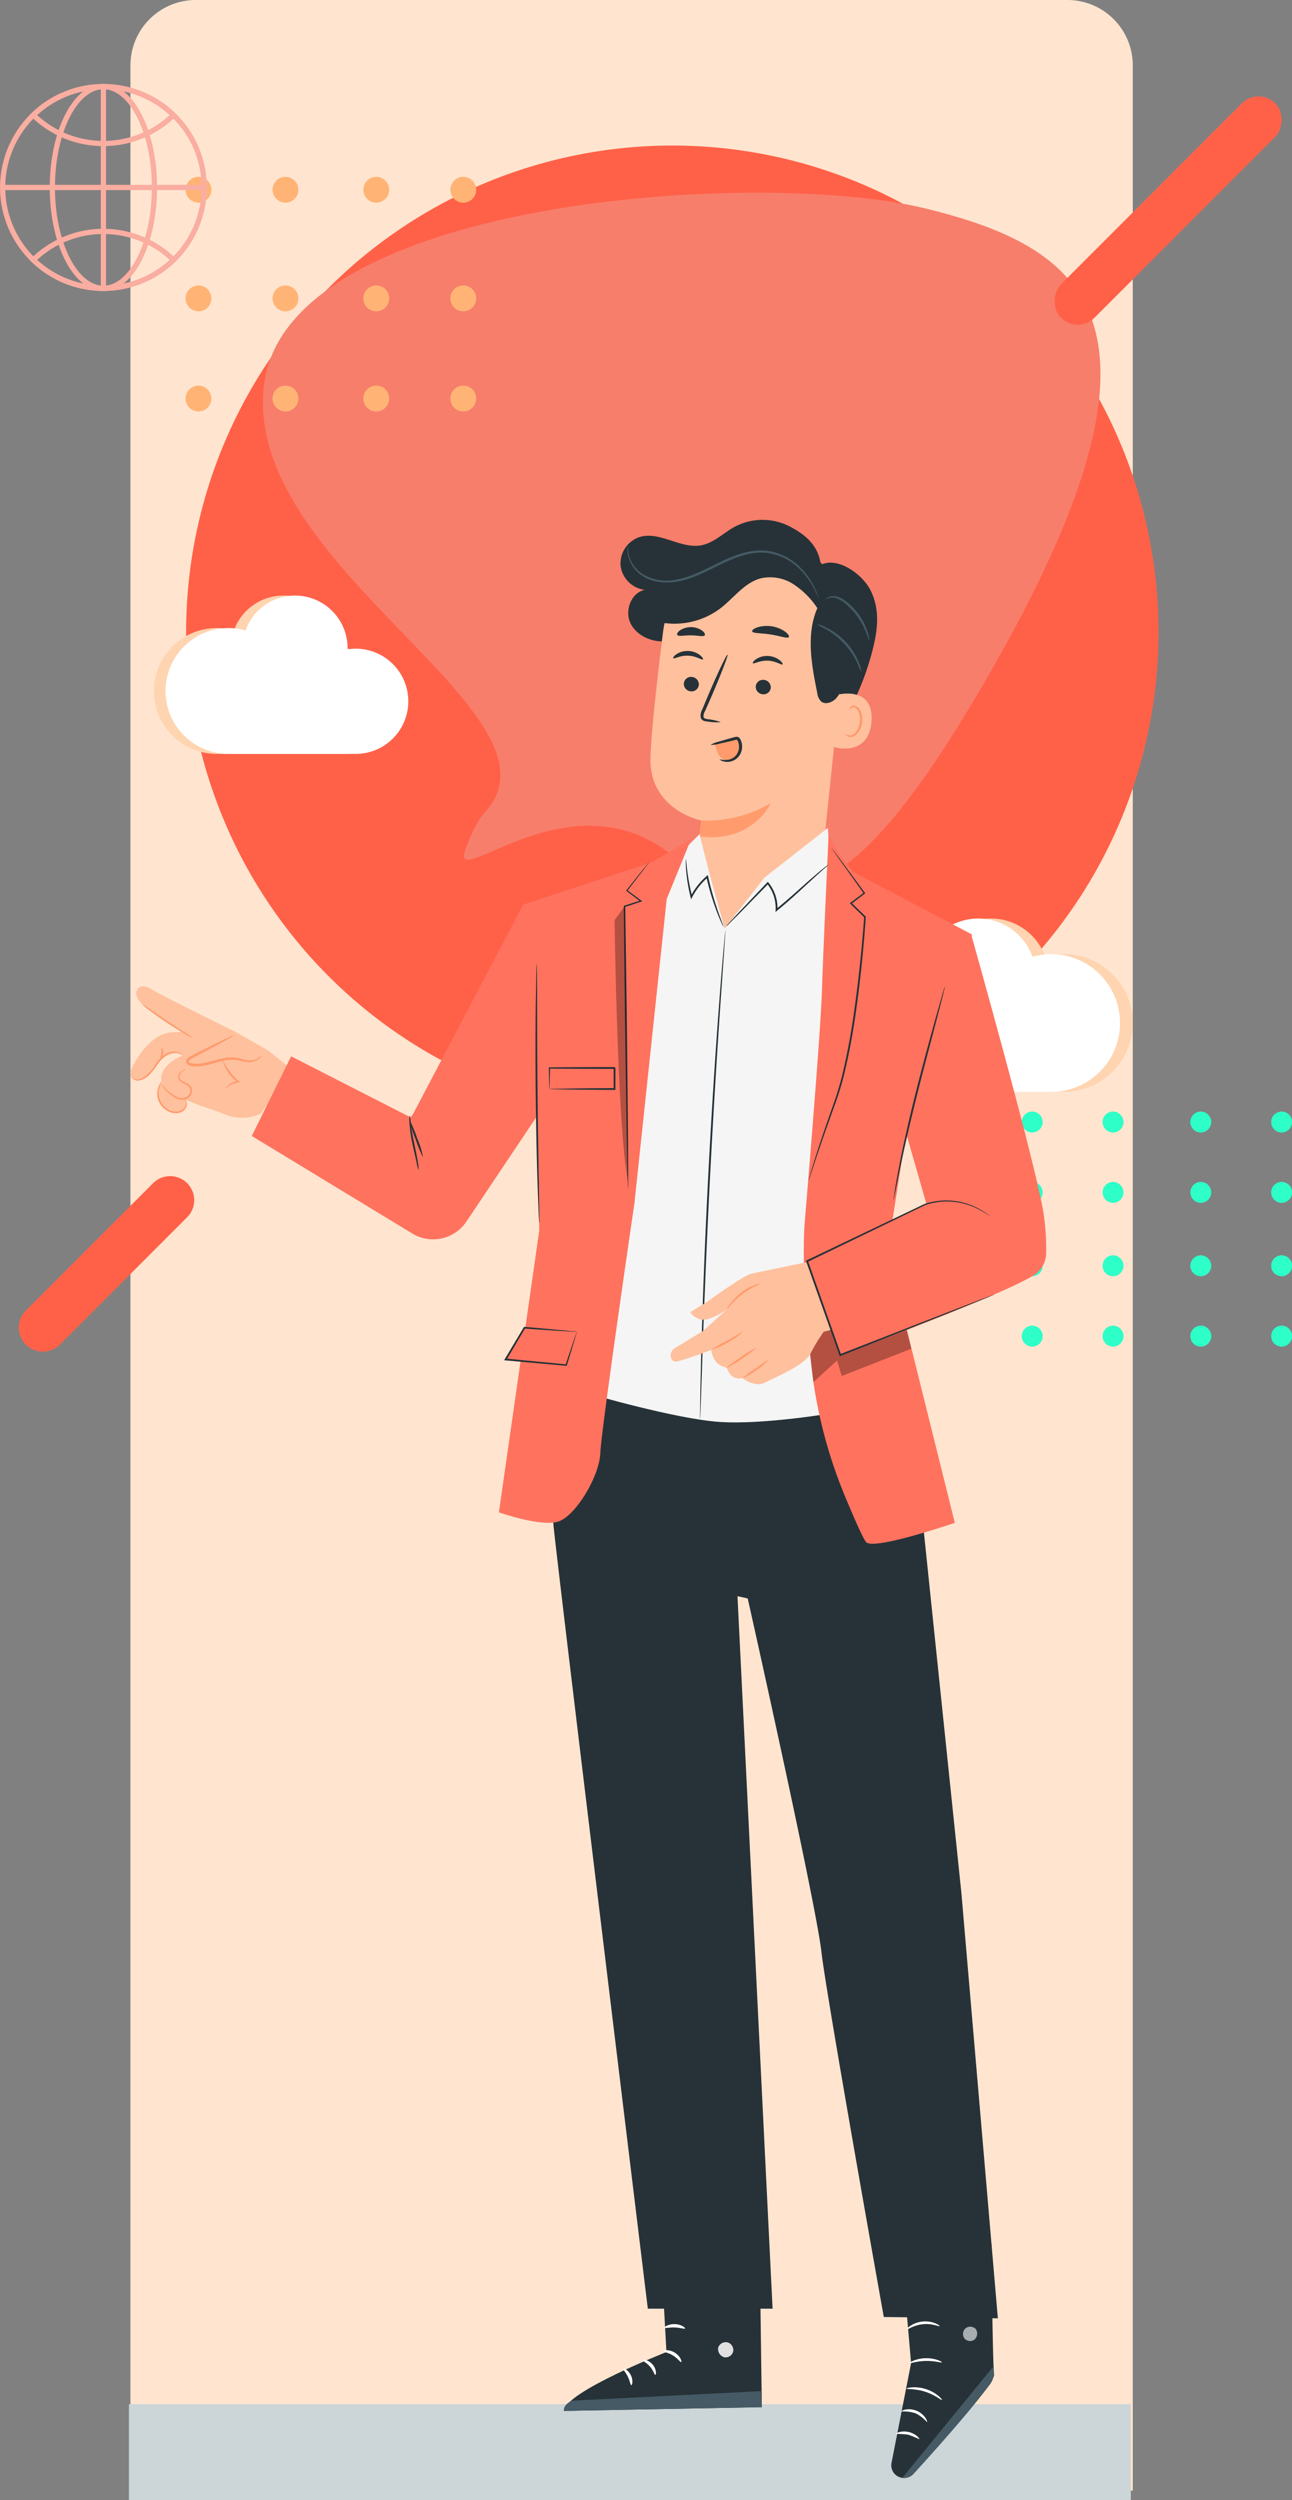 <svg xmlns="http://www.w3.org/2000/svg" xmlns:xlink="http://www.w3.org/1999/xlink" width="296.6" height="573.527" viewBox="0 0 296.6 573.527">
  <rect x="0" y="0" width="296.6" height="573.527" fill="#808080" stroke="none"/>
  <defs>
    <clipPath id="clip-path">
      <rect id="Rectángulo_374318" data-name="Rectángulo 374318" width="248.04" height="277.354" transform="translate(0)" fill="#083142" opacity="0.73"/>
    </clipPath>
    <clipPath id="clip-path-2">
      <path id="Trazado_815835" data-name="Trazado 815835" d="M1074.25,1089.363a2.947,2.947,0,1,0,2.947-2.949,2.947,2.947,0,0,0-2.947,2.949" transform="translate(-1074.25 -1086.414)" fill="#ffb476"/>
    </clipPath>
    <clipPath id="clip-path-3">
      <path id="Trazado_815837" data-name="Trazado 815837" d="M1074.25,1054.45a2.947,2.947,0,1,0,2.947-2.948h0a2.951,2.951,0,0,0-2.947,2.948" transform="translate(-1074.25 -1051.503)" fill="#ffb476"/>
    </clipPath>
    <clipPath id="clip-path-4">
      <path id="Trazado_815839" data-name="Trazado 815839" d="M1077.2,1013.613a2.946,2.946,0,1,0,2.948,2.948A2.946,2.946,0,0,0,1077.2,1013.613Z" transform="translate(-1074.251 -1013.613)" fill="#ffb476"/>
    </clipPath>
    <clipPath id="clip-path-5">
      <path id="Trazado_815841" data-name="Trazado 815841" d="M1104.611,1089.363a2.947,2.947,0,1,0,2.947-2.949,2.946,2.946,0,0,0-2.947,2.949" transform="translate(-1104.611 -1086.414)" fill="#ffb476"/>
    </clipPath>
    <clipPath id="clip-path-6">
      <path id="Trazado_815843" data-name="Trazado 815843" d="M1104.611,1054.45a2.947,2.947,0,1,0,2.947-2.948,2.947,2.947,0,0,0-2.947,2.948" transform="translate(-1104.611 -1051.503)" fill="#ffb476"/>
    </clipPath>
    <clipPath id="clip-path-7">
      <path id="Trazado_815845" data-name="Trazado 815845" d="M1107.558,1013.613a2.946,2.946,0,1,0,2.947,2.948A2.945,2.945,0,0,0,1107.558,1013.613Z" transform="translate(-1104.613 -1013.613)" fill="#ffb476"/>
    </clipPath>
    <clipPath id="clip-path-8">
      <path id="Trazado_815847" data-name="Trazado 815847" d="M1136.285,1089.363a2.948,2.948,0,1,0,2.947-2.949,2.948,2.948,0,0,0-2.947,2.949" transform="translate(-1136.285 -1086.414)" fill="#ffb476"/>
    </clipPath>
    <clipPath id="clip-path-9">
      <path id="Trazado_815849" data-name="Trazado 815849" d="M1136.285,1054.45a2.948,2.948,0,1,0,2.948-2.948h0a2.952,2.952,0,0,0-2.947,2.948" transform="translate(-1136.285 -1051.503)" fill="#ffb476"/>
    </clipPath>
    <clipPath id="clip-path-10">
      <path id="Trazado_815851" data-name="Trazado 815851" d="M1139.232,1013.613a2.946,2.946,0,1,0,2.948,2.948A2.946,2.946,0,0,0,1139.232,1013.613Z" transform="translate(-1136.287 -1013.613)" fill="#ffb476"/>
    </clipPath>
    <clipPath id="clip-path-11">
      <path id="Trazado_815853" data-name="Trazado 815853" d="M1166.647,1089.363a2.947,2.947,0,1,0,2.946-2.949,2.946,2.946,0,0,0-2.946,2.949" transform="translate(-1166.647 -1086.414)" fill="#ffb476"/>
    </clipPath>
    <clipPath id="clip-path-12">
      <path id="Trazado_815855" data-name="Trazado 815855" d="M1166.647,1054.45a2.947,2.947,0,1,0,2.946-2.948,2.946,2.946,0,0,0-2.946,2.948" transform="translate(-1166.647 -1051.503)" fill="#ffb476"/>
    </clipPath>
    <clipPath id="clip-path-13">
      <path id="Trazado_815857" data-name="Trazado 815857" d="M1169.594,1013.613a2.946,2.946,0,1,0,2.948,2.948A2.946,2.946,0,0,0,1169.594,1013.613Z" transform="translate(-1166.648 -1013.613)" fill="#ffb476"/>
    </clipPath>
    <clipPath id="clip-path-14">
      <path id="Trazado_165434" data-name="Trazado 165434" d="M0,2.383A2.382,2.382,0,1,0,2.381,0,2.381,2.381,0,0,0,0,2.383" fill="#2efec7"/>
    </clipPath>
    <clipPath id="clip-path-15">
      <path id="Trazado_165436" data-name="Trazado 165436" d="M0,2.382A2.382,2.382,0,1,0,2.382,0h0A2.384,2.384,0,0,0,0,2.382" fill="#2efec7"/>
    </clipPath>
    <clipPath id="clip-path-16">
      <path id="Trazado_165438" data-name="Trazado 165438" d="M2.381,0A2.381,2.381,0,1,0,4.762,2.382,2.381,2.381,0,0,0,2.381,0Z" fill="#2efec7"/>
    </clipPath>
    <clipPath id="clip-path-18">
      <path id="Trazado_165440" data-name="Trazado 165440" d="M0,2.383A2.381,2.381,0,1,0,2.381,0,2.382,2.382,0,0,0,0,2.383" fill="#2efec7"/>
    </clipPath>
    <clipPath id="clip-path-19">
      <path id="Trazado_165442" data-name="Trazado 165442" d="M0,2.382A2.381,2.381,0,1,0,2.381,0,2.381,2.381,0,0,0,0,2.382" fill="#2efec7"/>
    </clipPath>
    <clipPath id="clip-path-20">
      <path id="Trazado_165444" data-name="Trazado 165444" d="M2.38,0A2.381,2.381,0,1,0,4.761,2.382,2.38,2.38,0,0,0,2.38,0Z" fill="#2efec7"/>
    </clipPath>
    <clipPath id="clip-path-22">
      <path id="Trazado_165446" data-name="Trazado 165446" d="M0,2.383A2.382,2.382,0,1,0,2.381,0,2.382,2.382,0,0,0,0,2.383" fill="#2efec7"/>
    </clipPath>
    <clipPath id="clip-path-24">
      <path id="Trazado_165450" data-name="Trazado 165450" d="M2.38,0A2.381,2.381,0,1,0,4.761,2.382,2.381,2.381,0,0,0,2.38,0Z" fill="#2efec7"/>
    </clipPath>
    <clipPath id="clip-path-26">
      <path id="Trazado_165452" data-name="Trazado 165452" d="M0,2.383A2.381,2.381,0,1,0,2.381,0,2.381,2.381,0,0,0,0,2.383" fill="#2efec7"/>
    </clipPath>
    <clipPath id="clip-path-28">
      <path id="Trazado_165456" data-name="Trazado 165456" d="M2.38,0A2.381,2.381,0,1,0,4.762,2.382,2.381,2.381,0,0,0,2.38,0Z" fill="#2efec7"/>
    </clipPath>
    <clipPath id="clip-path-30">
      <rect id="Rectángulo_378229" data-name="Rectángulo 378229" width="210.25" height="449.199" fill="none"/>
    </clipPath>
    <clipPath id="clip-path-32">
      <rect id="Rectángulo_378224" data-name="Rectángulo 378224" width="3.262" height="3.306" fill="none"/>
    </clipPath>
    <clipPath id="clip-path-33">
      <rect id="Rectángulo_378225" data-name="Rectángulo 378225" width="23.46" height="17.982" fill="none"/>
    </clipPath>
    <clipPath id="clip-path-34">
      <rect id="Rectángulo_378227" data-name="Rectángulo 378227" width="3.077" height="63.025" fill="none"/>
    </clipPath>
  </defs>
  <g id="Grupo_1077910" data-name="Grupo 1077910" transform="translate(-1123.4 -13120.473)">
    <g id="Grupo_1077751" data-name="Grupo 1077751" transform="translate(158.667 9593.084)">
      <path id="Rectángulo_376301" data-name="Rectángulo 376301" d="M15,0H215.1a15,15,0,0,1,15,15V571.357a0,0,0,0,1,0,0H0a0,0,0,0,1,0,0V15A15,15,0,0,1,15,0Z" transform="translate(994.679 3527.389)" fill="#ffe5cf"/>
      <g id="Enmascarar_grupo_1067914" data-name="Enmascarar grupo 1067914" transform="translate(994.679 3527.389)" clip-path="url(#clip-path)">
        <circle id="Elipse_9159" data-name="Elipse 9159" cx="111.618" cy="111.618" r="111.618" transform="translate(12.778 33.386)" fill="#ff6148"/>
        <path id="Trazado_815833" data-name="Trazado 815833" d="M83.036,6.556C-12.706,30.925-8.491,60.638,11.892,94.113s101.455,104.554,135.455,79S150.463,68.394,181.541,67.56c1.841-.049,4.789-1,8.665-2.717,10.534-4.674-26.722-4.389-31.917-31.917C152.307,1.22,138.756-7.627,83.036,6.556Z" transform="translate(257.345 105.935) rotate(135)" fill="#f77e6b"/>
        <g id="Grupo_1069147" data-name="Grupo 1069147" transform="translate(12.668 40.58)">
          <g id="Group_881454" data-name="Group 881454" transform="translate(0 47.897)">
            <g id="Grupo_1069124" data-name="Grupo 1069124">
              <path id="Trazado_815834" data-name="Trazado 815834" d="M1074.25,1089.363a2.947,2.947,0,1,0,2.947-2.949,2.947,2.947,0,0,0-2.947,2.949" transform="translate(-1074.25 -1086.414)" fill="#ffb476"/>
              <g id="Grupo_1069123" data-name="Grupo 1069123" clip-path="url(#clip-path-2)">
                <g id="Group_881453" data-name="Group 881453" transform="translate(0 0)">
                  <rect id="Rectangle_298909" data-name="Rectangle 298909" width="5.894" height="5.894" fill="#ffb476"/>
                </g>
              </g>
            </g>
          </g>
          <g id="Group_881456" data-name="Group 881456" transform="translate(0 24.929)">
            <g id="Grupo_1069126" data-name="Grupo 1069126">
              <path id="Trazado_815836" data-name="Trazado 815836" d="M1074.25,1054.45a2.947,2.947,0,1,0,2.947-2.948h0a2.951,2.951,0,0,0-2.947,2.948" transform="translate(-1074.25 -1051.503)" fill="#ffb476"/>
              <g id="Grupo_1069125" data-name="Grupo 1069125" clip-path="url(#clip-path-3)">
                <g id="Group_881455" data-name="Group 881455" transform="translate(0 0)">
                  <rect id="Rectangle_298910" data-name="Rectangle 298910" width="5.894" height="5.894" fill="#ffb476"/>
                </g>
              </g>
            </g>
          </g>
          <g id="Group_881458" data-name="Group 881458" transform="translate(0.001 0)">
            <g id="Grupo_1069128" data-name="Grupo 1069128">
              <path id="Trazado_815838" data-name="Trazado 815838" d="M1077.2,1013.613a2.946,2.946,0,1,0,2.948,2.948A2.946,2.946,0,0,0,1077.2,1013.613Z" transform="translate(-1074.251 -1013.613)" fill="#ffb476"/>
              <g id="Grupo_1069127" data-name="Grupo 1069127" clip-path="url(#clip-path-4)">
                <g id="Group_881457" data-name="Group 881457" transform="translate(-0.001 0.001)">
                  <rect id="Rectangle_298911" data-name="Rectangle 298911" width="5.894" height="5.893" fill="#ffb476"/>
                </g>
              </g>
            </g>
          </g>
          <g id="Group_881460" data-name="Group 881460" transform="translate(19.975 47.897)">
            <g id="Grupo_1069130" data-name="Grupo 1069130">
              <path id="Trazado_815840" data-name="Trazado 815840" d="M1104.611,1089.363a2.947,2.947,0,1,0,2.947-2.949,2.946,2.946,0,0,0-2.947,2.949" transform="translate(-1104.611 -1086.414)" fill="#ffb476"/>
              <g id="Grupo_1069129" data-name="Grupo 1069129" clip-path="url(#clip-path-5)">
                <g id="Group_881459" data-name="Group 881459" transform="translate(0 0)">
                  <rect id="Rectangle_298912" data-name="Rectangle 298912" width="5.894" height="5.894" fill="#ffb476"/>
                </g>
              </g>
            </g>
          </g>
          <g id="Group_881462" data-name="Group 881462" transform="translate(19.975 24.929)">
            <g id="Grupo_1069132" data-name="Grupo 1069132">
              <path id="Trazado_815842" data-name="Trazado 815842" d="M1104.611,1054.45a2.947,2.947,0,1,0,2.947-2.948,2.947,2.947,0,0,0-2.947,2.948" transform="translate(-1104.611 -1051.503)" fill="#ffb476"/>
              <g id="Grupo_1069131" data-name="Grupo 1069131" clip-path="url(#clip-path-6)">
                <g id="Group_881461" data-name="Group 881461" transform="translate(0 0)">
                  <rect id="Rectangle_298913" data-name="Rectangle 298913" width="5.894" height="5.894" fill="#ffb476"/>
                </g>
              </g>
            </g>
          </g>
          <g id="Group_881464" data-name="Group 881464" transform="translate(19.976 0)">
            <g id="Grupo_1069134" data-name="Grupo 1069134">
              <path id="Trazado_815844" data-name="Trazado 815844" d="M1107.558,1013.613a2.946,2.946,0,1,0,2.947,2.948A2.945,2.945,0,0,0,1107.558,1013.613Z" transform="translate(-1104.613 -1013.613)" fill="#ffb476"/>
              <g id="Grupo_1069133" data-name="Grupo 1069133" clip-path="url(#clip-path-7)">
                <g id="Group_881463" data-name="Group 881463" transform="translate(-0.001 0.001)">
                  <rect id="Rectangle_298914" data-name="Rectangle 298914" width="5.894" height="5.893" fill="#ffb476"/>
                </g>
              </g>
            </g>
          </g>
          <g id="Group_881454-2" data-name="Group 881454" transform="translate(40.814 47.897)">
            <g id="Grupo_1069136" data-name="Grupo 1069136">
              <path id="Trazado_815846" data-name="Trazado 815846" d="M1136.285,1089.363a2.948,2.948,0,1,0,2.947-2.949,2.948,2.948,0,0,0-2.947,2.949" transform="translate(-1136.285 -1086.414)" fill="#ffb476"/>
              <g id="Grupo_1069135" data-name="Grupo 1069135" clip-path="url(#clip-path-8)">
                <g id="Group_881453-2" data-name="Group 881453" transform="translate(0 0)">
                  <rect id="Rectangle_298909-2" data-name="Rectangle 298909" width="5.894" height="5.894" fill="#ffb476"/>
                </g>
              </g>
            </g>
          </g>
          <g id="Group_881456-2" data-name="Group 881456" transform="translate(40.814 24.929)">
            <g id="Grupo_1069138" data-name="Grupo 1069138">
              <path id="Trazado_815848" data-name="Trazado 815848" d="M1136.285,1054.45a2.948,2.948,0,1,0,2.948-2.948h0a2.952,2.952,0,0,0-2.947,2.948" transform="translate(-1136.285 -1051.503)" fill="#ffb476"/>
              <g id="Grupo_1069137" data-name="Grupo 1069137" clip-path="url(#clip-path-9)">
                <g id="Group_881455-2" data-name="Group 881455" transform="translate(0 0)">
                  <rect id="Rectangle_298910-2" data-name="Rectangle 298910" width="5.894" height="5.894" fill="#ffb476"/>
                </g>
              </g>
            </g>
          </g>
          <g id="Group_881458-2" data-name="Group 881458" transform="translate(40.815 0)">
            <g id="Grupo_1069140" data-name="Grupo 1069140">
              <path id="Trazado_815850" data-name="Trazado 815850" d="M1139.232,1013.613a2.946,2.946,0,1,0,2.948,2.948A2.946,2.946,0,0,0,1139.232,1013.613Z" transform="translate(-1136.287 -1013.613)" fill="#ffb476"/>
              <g id="Grupo_1069139" data-name="Grupo 1069139" clip-path="url(#clip-path-10)">
                <g id="Group_881457-2" data-name="Group 881457" transform="translate(-0.001 0.001)">
                  <rect id="Rectangle_298911-2" data-name="Rectangle 298911" width="5.894" height="5.893" fill="#ffb476"/>
                </g>
              </g>
            </g>
          </g>
          <g id="Group_881460-2" data-name="Group 881460" transform="translate(60.79 47.897)">
            <g id="Grupo_1069142" data-name="Grupo 1069142">
              <path id="Trazado_815852" data-name="Trazado 815852" d="M1166.647,1089.363a2.947,2.947,0,1,0,2.946-2.949,2.946,2.946,0,0,0-2.946,2.949" transform="translate(-1166.647 -1086.414)" fill="#ffb476"/>
              <g id="Grupo_1069141" data-name="Grupo 1069141" clip-path="url(#clip-path-11)">
                <g id="Group_881459-2" data-name="Group 881459" transform="translate(0 0)">
                  <rect id="Rectangle_298912-2" data-name="Rectangle 298912" width="5.894" height="5.894" fill="#ffb476"/>
                </g>
              </g>
            </g>
          </g>
          <g id="Group_881462-2" data-name="Group 881462" transform="translate(60.79 24.929)">
            <g id="Grupo_1069144" data-name="Grupo 1069144">
              <path id="Trazado_815854" data-name="Trazado 815854" d="M1166.647,1054.45a2.947,2.947,0,1,0,2.946-2.948,2.946,2.946,0,0,0-2.946,2.948" transform="translate(-1166.647 -1051.503)" fill="#ffb476"/>
              <g id="Grupo_1069143" data-name="Grupo 1069143" clip-path="url(#clip-path-12)">
                <g id="Group_881461-2" data-name="Group 881461" transform="translate(0 0)">
                  <rect id="Rectangle_298913-2" data-name="Rectangle 298913" width="5.894" height="5.894" fill="#ffb476"/>
                </g>
              </g>
            </g>
          </g>
          <g id="Group_881464-2" data-name="Group 881464" transform="translate(60.791 0)">
            <g id="Grupo_1069146" data-name="Grupo 1069146">
              <path id="Trazado_815856" data-name="Trazado 815856" d="M1169.594,1013.613a2.946,2.946,0,1,0,2.948,2.948A2.946,2.946,0,0,0,1169.594,1013.613Z" transform="translate(-1166.648 -1013.613)" fill="#ffb476"/>
              <g id="Grupo_1069145" data-name="Grupo 1069145" clip-path="url(#clip-path-13)">
                <g id="Group_881463-2" data-name="Group 881463" transform="translate(-0.001 0.001)">
                  <rect id="Rectangle_298914-2" data-name="Rectangle 298914" width="5.894" height="5.893" fill="#ffb476"/>
                </g>
              </g>
            </g>
          </g>
        </g>
      </g>
      <g id="Grupo_1074308" data-name="Grupo 1074308" transform="translate(966.767 3794.902)">
        <path id="Trazado_821538" data-name="Trazado 821538" d="M5.527,0a5.527,5.527,0,0,1,5.527,5.527V46.836A5.527,5.527,0,0,1,0,46.836V5.527A5.527,5.527,0,0,1,5.527,0Z" transform="translate(37.026 0) rotate(45)" fill="#ff6148"/>
      </g>
      <g id="Grupo_1070819" data-name="Grupo 1070819" transform="translate(1199.313 3782.403)">
        <g id="Grupo_1043814" data-name="Grupo 1043814" transform="translate(0 0)">
          <g id="Grupo_110632" data-name="Grupo 110632" transform="translate(0 53.88) rotate(-90)">
            <g id="Group_881454-3" data-name="Group 881454" transform="translate(0 57.257)">
              <g id="Grupo_108438" data-name="Grupo 108438">
                <path id="Trazado_165433" data-name="Trazado 165433" d="M0,2.383A2.382,2.382,0,1,0,2.381,0,2.381,2.381,0,0,0,0,2.383" fill="#2efec7"/>
                <g id="Grupo_108437" data-name="Grupo 108437" clip-path="url(#clip-path-14)">
                  <g id="Group_881453-3" data-name="Group 881453" transform="translate(0 0)">
                    <rect id="Rectangle_298909-3" data-name="Rectangle 298909" width="4.762" height="4.762" fill="#2efec7"/>
                  </g>
                </g>
              </g>
            </g>
            <g id="Group_881456-3" data-name="Group 881456" transform="translate(0 38.699)">
              <g id="Grupo_108440" data-name="Grupo 108440">
                <path id="Trazado_165435" data-name="Trazado 165435" d="M0,2.382A2.382,2.382,0,1,0,2.382,0h0A2.384,2.384,0,0,0,0,2.382" fill="#2efec7"/>
                <g id="Grupo_108439" data-name="Grupo 108439" clip-path="url(#clip-path-15)">
                  <g id="Group_881455-3" data-name="Group 881455" transform="translate(0 0)">
                    <rect id="Rectangle_298910-3" data-name="Rectangle 298910" width="4.762" height="4.762" fill="#2efec7"/>
                  </g>
                </g>
              </g>
            </g>
            <g id="Group_881458-3" data-name="Group 881458" transform="translate(0.001 18.556)">
              <g id="Grupo_108442" data-name="Grupo 108442">
                <path id="Trazado_165437" data-name="Trazado 165437" d="M2.381,0A2.381,2.381,0,1,0,4.762,2.382,2.381,2.381,0,0,0,2.381,0Z" fill="#2efec7"/>
                <g id="Grupo_108441" data-name="Grupo 108441" clip-path="url(#clip-path-16)">
                  <g id="Group_881457-3" data-name="Group 881457" transform="translate(-0.001 0.001)">
                    <rect id="Rectangle_298911-3" data-name="Rectangle 298911" width="4.762" height="4.762" fill="#2efec7"/>
                  </g>
                </g>
              </g>
            </g>
            <g id="Group_881458-4" data-name="Group 881458" transform="translate(0.001)">
              <g id="Grupo_108442-2" data-name="Grupo 108442">
                <path id="Trazado_165437-2" data-name="Trazado 165437" d="M2.381,0A2.381,2.381,0,1,0,4.762,2.382,2.381,2.381,0,0,0,2.381,0Z" fill="#2efec7"/>
                <g id="Grupo_108441-2" data-name="Grupo 108441" clip-path="url(#clip-path-16)">
                  <g id="Group_881457-4" data-name="Group 881457" transform="translate(-0.001 0.001)">
                    <rect id="Rectangle_298911-4" data-name="Rectangle 298911" width="4.762" height="4.762" fill="#2efec7"/>
                  </g>
                </g>
              </g>
            </g>
            <g id="Group_881460-3" data-name="Group 881460" transform="translate(16.14 57.257)">
              <g id="Grupo_108444" data-name="Grupo 108444">
                <path id="Trazado_165439" data-name="Trazado 165439" d="M0,2.383A2.381,2.381,0,1,0,2.381,0,2.382,2.382,0,0,0,0,2.383" fill="#2efec7"/>
                <g id="Grupo_108443" data-name="Grupo 108443" clip-path="url(#clip-path-18)">
                  <g id="Group_881459-3" data-name="Group 881459" transform="translate(0 0)">
                    <rect id="Rectangle_298912-3" data-name="Rectangle 298912" width="4.762" height="4.762" fill="#2efec7"/>
                  </g>
                </g>
              </g>
            </g>
            <g id="Group_881462-3" data-name="Group 881462" transform="translate(16.14 38.699)">
              <g id="Grupo_108446" data-name="Grupo 108446">
                <path id="Trazado_165441" data-name="Trazado 165441" d="M0,2.382A2.381,2.381,0,1,0,2.381,0,2.381,2.381,0,0,0,0,2.382" fill="#2efec7"/>
                <g id="Grupo_108445" data-name="Grupo 108445" clip-path="url(#clip-path-19)">
                  <g id="Group_881461-3" data-name="Group 881461" transform="translate(0 0)">
                    <rect id="Rectangle_298913-3" data-name="Rectangle 298913" width="4.762" height="4.762" fill="#2efec7"/>
                  </g>
                </g>
              </g>
            </g>
            <g id="Group_881464-3" data-name="Group 881464" transform="translate(16.141 18.556)">
              <g id="Grupo_108448" data-name="Grupo 108448">
                <path id="Trazado_165443" data-name="Trazado 165443" d="M2.38,0A2.381,2.381,0,1,0,4.761,2.382,2.38,2.38,0,0,0,2.38,0Z" fill="#2efec7"/>
                <g id="Grupo_108447" data-name="Grupo 108447" clip-path="url(#clip-path-20)">
                  <g id="Group_881463-3" data-name="Group 881463" transform="translate(-0.001 0.001)">
                    <rect id="Rectangle_298914-3" data-name="Rectangle 298914" width="4.762" height="4.762" fill="#2efec7"/>
                  </g>
                </g>
              </g>
            </g>
            <g id="Group_881464-4" data-name="Group 881464" transform="translate(16.141)">
              <g id="Grupo_108448-2" data-name="Grupo 108448">
                <path id="Trazado_165443-2" data-name="Trazado 165443" d="M2.38,0A2.381,2.381,0,1,0,4.761,2.382,2.38,2.38,0,0,0,2.38,0Z" fill="#2efec7"/>
                <g id="Grupo_108447-2" data-name="Grupo 108447" clip-path="url(#clip-path-20)">
                  <g id="Group_881463-4" data-name="Group 881463" transform="translate(-0.001 0.001)">
                    <rect id="Rectangle_298914-4" data-name="Rectangle 298914" width="4.762" height="4.762" fill="#2efec7"/>
                  </g>
                </g>
              </g>
            </g>
            <g id="Group_881454-4" data-name="Group 881454" transform="translate(32.978 57.257)">
              <g id="Grupo_108450" data-name="Grupo 108450">
                <path id="Trazado_165445" data-name="Trazado 165445" d="M0,2.383A2.382,2.382,0,1,0,2.381,0,2.382,2.382,0,0,0,0,2.383" fill="#2efec7"/>
                <g id="Grupo_108449" data-name="Grupo 108449" clip-path="url(#clip-path-22)">
                  <g id="Group_881453-4" data-name="Group 881453" transform="translate(0 0)">
                    <rect id="Rectangle_298909-4" data-name="Rectangle 298909" width="4.762" height="4.762" fill="#2efec7"/>
                  </g>
                </g>
              </g>
            </g>
            <g id="Group_881456-4" data-name="Group 881456" transform="translate(32.978 38.699)">
              <g id="Grupo_108452" data-name="Grupo 108452">
                <path id="Trazado_165447" data-name="Trazado 165447" d="M0,2.382A2.382,2.382,0,1,0,2.382,0h0A2.384,2.384,0,0,0,0,2.382" fill="#2efec7"/>
                <g id="Grupo_108451" data-name="Grupo 108451" clip-path="url(#clip-path-15)">
                  <g id="Group_881455-4" data-name="Group 881455" transform="translate(0 0)">
                    <rect id="Rectangle_298910-4" data-name="Rectangle 298910" width="4.762" height="4.762" fill="#2efec7"/>
                  </g>
                </g>
              </g>
            </g>
            <g id="Group_881458-5" data-name="Group 881458" transform="translate(32.979 18.556)">
              <g id="Grupo_108454" data-name="Grupo 108454" transform="translate(0)">
                <path id="Trazado_165449" data-name="Trazado 165449" d="M2.38,0A2.381,2.381,0,1,0,4.761,2.382,2.381,2.381,0,0,0,2.38,0Z" fill="#2efec7"/>
                <g id="Grupo_108453" data-name="Grupo 108453" clip-path="url(#clip-path-24)">
                  <g id="Group_881457-5" data-name="Group 881457" transform="translate(-0.001 0.001)">
                    <rect id="Rectangle_298911-5" data-name="Rectangle 298911" width="4.762" height="4.762" fill="#2efec7"/>
                  </g>
                </g>
              </g>
            </g>
            <g id="Group_881458-6" data-name="Group 881458" transform="translate(32.979)">
              <g id="Grupo_108454-2" data-name="Grupo 108454" transform="translate(0)">
                <path id="Trazado_165449-2" data-name="Trazado 165449" d="M2.38,0A2.381,2.381,0,1,0,4.761,2.382,2.381,2.381,0,0,0,2.38,0Z" fill="#2efec7"/>
                <g id="Grupo_108453-2" data-name="Grupo 108453" clip-path="url(#clip-path-24)">
                  <g id="Group_881457-6" data-name="Group 881457" transform="translate(-0.001 0.001)">
                    <rect id="Rectangle_298911-6" data-name="Rectangle 298911" width="4.762" height="4.762" fill="#2efec7"/>
                  </g>
                </g>
              </g>
            </g>
            <g id="Group_881460-4" data-name="Group 881460" transform="translate(49.118 57.257)">
              <g id="Grupo_108456" data-name="Grupo 108456">
                <path id="Trazado_165451" data-name="Trazado 165451" d="M0,2.383A2.381,2.381,0,1,0,2.381,0,2.381,2.381,0,0,0,0,2.383" fill="#2efec7"/>
                <g id="Grupo_108455" data-name="Grupo 108455" clip-path="url(#clip-path-26)">
                  <g id="Group_881459-4" data-name="Group 881459" transform="translate(0 0)">
                    <rect id="Rectangle_298912-4" data-name="Rectangle 298912" width="4.762" height="4.762" fill="#2efec7"/>
                  </g>
                </g>
              </g>
            </g>
            <g id="Group_881462-4" data-name="Group 881462" transform="translate(49.118 38.699)">
              <g id="Grupo_108458" data-name="Grupo 108458">
                <path id="Trazado_165453" data-name="Trazado 165453" d="M0,2.382A2.381,2.381,0,1,0,2.381,0,2.381,2.381,0,0,0,0,2.382" fill="#2efec7"/>
                <g id="Grupo_108457" data-name="Grupo 108457" clip-path="url(#clip-path-19)">
                  <g id="Group_881461-4" data-name="Group 881461" transform="translate(0 0)">
                    <rect id="Rectangle_298913-4" data-name="Rectangle 298913" width="4.762" height="4.762" fill="#2efec7"/>
                  </g>
                </g>
              </g>
            </g>
            <g id="Group_881464-5" data-name="Group 881464" transform="translate(49.118 18.556)">
              <g id="Grupo_108460" data-name="Grupo 108460" transform="translate(0)">
                <path id="Trazado_165455" data-name="Trazado 165455" d="M2.38,0A2.381,2.381,0,1,0,4.762,2.382,2.381,2.381,0,0,0,2.38,0Z" fill="#2efec7"/>
                <g id="Grupo_108459" data-name="Grupo 108459" clip-path="url(#clip-path-28)">
                  <g id="Group_881463-5" data-name="Group 881463" transform="translate(-0.001 0.001)">
                    <rect id="Rectangle_298914-5" data-name="Rectangle 298914" width="4.762" height="4.762" fill="#2efec7"/>
                  </g>
                </g>
              </g>
            </g>
            <g id="Group_881464-6" data-name="Group 881464" transform="translate(49.118)">
              <g id="Grupo_108460-2" data-name="Grupo 108460" transform="translate(0)">
                <path id="Trazado_165455-2" data-name="Trazado 165455" d="M2.38,0A2.381,2.381,0,1,0,4.762,2.382,2.381,2.381,0,0,0,2.38,0Z" fill="#2efec7"/>
                <g id="Grupo_108459-2" data-name="Grupo 108459" clip-path="url(#clip-path-28)">
                  <g id="Group_881463-6" data-name="Group 881463" transform="translate(-0.001 0.001)">
                    <rect id="Rectangle_298914-6" data-name="Rectangle 298914" width="4.762" height="4.762" fill="#2efec7"/>
                  </g>
                </g>
              </g>
            </g>
          </g>
        </g>
      </g>
      <g id="Grupo_1071593" data-name="Grupo 1071593" transform="translate(1160.847 3738.106)">
        <path id="Trazado_818262" data-name="Trazado 818262" d="M349.544,169.818a15.61,15.61,0,0,0-4.308.6,13.211,13.211,0,0,0-25.653,4.44c0,.1,0,.2.006.293a13.21,13.21,0,1,0-2.049,26.26h32a15.795,15.795,0,1,0,0-31.59Z" transform="translate(-301.408 -161.65)" fill="#ffd4b0"/>
        <path id="Trazado_818263" data-name="Trazado 818263" d="M344.254,169.818a15.61,15.61,0,0,0-4.308.6,13.211,13.211,0,0,0-25.653,4.44c0,.1,0,.2.005.293a13.21,13.21,0,1,0-2.049,26.26h32a15.795,15.795,0,1,0,0-31.59Z" transform="translate(-299.04 -161.65)" fill="#fff"/>
      </g>
      <g id="Grupo_1074307" data-name="Grupo 1074307" transform="translate(1000.066 3664.013)">
        <path id="Trazado_818262-2" data-name="Trazado 818262" d="M318.758,169.111a14.26,14.26,0,0,1,3.935.55,12.068,12.068,0,0,1,23.433,4.056c0,.091,0,.182-.005.267a12.067,12.067,0,1,1,1.872,23.988H318.758a14.428,14.428,0,0,1,0-28.857Z" transform="translate(-304.33 -161.65)" fill="#ffd4b0"/>
        <path id="Trazado_818263-2" data-name="Trazado 818263" d="M313.468,169.111a14.259,14.259,0,0,1,3.935.55,12.068,12.068,0,0,1,23.433,4.056c0,.091,0,.182-.005.267a12.067,12.067,0,1,1,1.872,23.988H313.468a14.428,14.428,0,0,1,0-28.857Z" transform="translate(-296.371 -161.65)" fill="#fff"/>
      </g>
      <g id="Grupo_1071598" data-name="Grupo 1071598" transform="translate(965.333 3547.258)">
        <path id="Trazado_818268" data-name="Trazado 818268" d="M47.273,24.142A23.132,23.132,0,0,1,8.046,40.754,23.127,23.127,0,1,1,40.227,7.53,22.977,22.977,0,0,1,47.273,24.142Z" transform="translate(-1 -1)" fill="none" stroke="#faada1" stroke-miterlimit="10" stroke-width="1.2"/>
        <path id="Trazado_818269" data-name="Trazado 818269" d="M41.08,7.53A23.15,23.15,0,0,1,34.9,11.82a22.936,22.936,0,0,1-9.907,2.227,23.022,23.022,0,0,1-9.918-2.227A23.336,23.336,0,0,1,8.9,7.53a23.09,23.09,0,0,1,32.181,0Z" transform="translate(-1.853 -1)" fill="none" stroke="#faada1" stroke-miterlimit="10" stroke-width="1.2"/>
        <path id="Trazado_818270" data-name="Trazado 818270" d="M41.08,44.776a23.119,23.119,0,0,1-32.181,0,23.06,23.06,0,0,1,32.181,0Z" transform="translate(-1.853 -5.021)" fill="none" stroke="#faada1" stroke-miterlimit="10" stroke-width="1.2"/>
        <path id="Trazado_818271" data-name="Trazado 818271" d="M37.242,24.14c0,12.777-5.247,23.137-11.719,23.137S13.8,36.917,13.8,24.14,19.051,1,25.523,1,37.242,11.362,37.242,24.14Z" transform="translate(-2.382 -1)" fill="none" stroke="#faada1" stroke-miterlimit="10" stroke-width="1.2"/>
        <line id="Línea_3739" data-name="Línea 3739" y2="46.272" transform="translate(23.14 0.003)" fill="none" stroke="#faada1" stroke-miterlimit="10" stroke-width="1.2"/>
        <line id="Línea_3740" data-name="Línea 3740" x2="46.272" transform="translate(0.004 23.139)" fill="none" stroke="#faada1" stroke-miterlimit="10" stroke-width="1.2"/>
      </g>
      <g id="Grupo_1074309" data-name="Grupo 1074309" transform="translate(1204.449 3547.258)">
        <rect id="Rectángulo_376302" data-name="Rectángulo 376302" width="10.864" height="69.582" rx="5.432" transform="translate(49.202 0) rotate(45)" fill="#ff6148"/>
      </g>
    </g>
    <g id="Grupo_1077909" data-name="Grupo 1077909">
      <rect id="Rectángulo_378230" data-name="Rectángulo 378230" width="230" height="22" transform="translate(1153 13672)" fill="#ccd5d8"/>
      <g id="Grupo_1077908" data-name="Grupo 1077908" transform="translate(1153.333 13239.729)">
        <g id="Grupo_1077907" data-name="Grupo 1077907" transform="translate(0)" clip-path="url(#clip-path-30)">
          <g id="Grupo_1077906" data-name="Grupo 1077906">
            <g id="Grupo_1077905" data-name="Grupo 1077905" clip-path="url(#clip-path-30)">
              <path id="Trazado_826421" data-name="Trazado 826421" d="M83.291,371.225,84.572,394.6s-23.331,9.153-23.515,13.5l45.415-.855-.5-36.505Z" transform="translate(38.486 25.709)" fill="#263238"/>
              <path id="Trazado_826422" data-name="Trazado 826422" d="M69.361,390.971a1.854,1.854,0,0,1,1.322,2.093,1.782,1.782,0,0,1-2.062,1.328,1.956,1.956,0,0,1-1.389-2.223,1.85,1.85,0,0,1,2.3-1.144" transform="translate(67.704 27.107)" fill="#e0e0e0"/>
              <path id="Trazado_826423" data-name="Trazado 826423" d="M106.495,405.112l-.195-3.677-43.471,2.2s-2.005.917-1.749,2.338Z" transform="translate(38.464 27.837)" fill="#455a64"/>
              <path id="Trazado_826424" data-name="Trazado 826424" d="M78.316,392.864c.012.221,1.123.3,2.226.993,1.123.664,1.7,1.615,1.907,1.523.2-.047-.153-1.367-1.5-2.181s-2.681-.537-2.628-.335" transform="translate(44.002 27.228)" fill="#fff"/>
              <path id="Trazado_826425" data-name="Trazado 826425" d="M83.783,394.783c-.047.216.921.575,1.692,1.5.8.9,1.007,1.911,1.228,1.9.21.031.338-1.27-.642-2.4s-2.277-1.207-2.278-1" transform="translate(33.809 27.37)" fill="#fff"/>
              <path id="Trazado_826426" data-name="Trazado 826426" d="M90.69,400.4c.2.043.49-1.07-.1-2.275s-1.639-1.667-1.729-1.481c-.122.185.564.823,1.034,1.82.5.984.575,1.917.8,1.936" transform="translate(24.304 27.503)" fill="#fff"/>
              <path id="Trazado_826427" data-name="Trazado 826427" d="M77.538,387.892c.1.2,1.108-.125,2.363-.063,1.256.036,2.24.438,2.353.246.125-.164-.844-.966-2.323-1.018s-2.505.663-2.393.835" transform="translate(45.078 26.84)" fill="#fff"/>
              <path id="Trazado_826428" data-name="Trazado 826428" d="M13.278,369.039l2.459,28.218-4.49,22.88a2.9,2.9,0,0,0,4.98,2.528c4.049-4.414,18.86-20.725,18.564-22.779-.342-2.38-.618-29.937-.618-29.937Z" transform="translate(163.485 25.591)" fill="#263238"/>
              <path id="Trazado_826429" data-name="Trazado 826429" d="M11.231,421.7l20.938-25.6.077,1.2a4.368,4.368,0,0,1-.852,2.893c-1.66,2.224-6.377,8.266-17.581,20.591a2.9,2.9,0,0,1-2.581.915" transform="translate(165.986 27.467)" fill="#455a64"/>
              <g id="Grupo_1077898" data-name="Grupo 1077898" transform="translate(191.138 414.488)" opacity="0.6">
                <g id="Grupo_1077897" data-name="Grupo 1077897" transform="translate(0)">
                  <g id="Grupo_1077896" data-name="Grupo 1077896" transform="translate(0)" clip-path="url(#clip-path-32)">
                    <path id="Trazado_826430" data-name="Trazado 826430" d="M15.451,387.943a1.755,1.755,0,0,0-.333,2.319,1.688,1.688,0,0,0,2.3.35,1.852,1.852,0,0,0,.339-2.457,1.751,1.751,0,0,0-2.428-.1" transform="translate(-14.821 -387.61)" fill="#fff"/>
                  </g>
                </g>
              </g>
              <path id="Trazado_826431" data-name="Trazado 826431" d="M31.484,408.294a8.845,8.845,0,0,0-2.62-2.039,8.822,8.822,0,0,0-3.294-.414c-.029-.068.314-.311.97-.446a4.625,4.625,0,0,1,4.575,1.9c.367.56.437.974.369,1" transform="translate(151.4 28.107)" fill="#fff"/>
              <path id="Trazado_826432" data-name="Trazado 826432" d="M32.6,411.877a23.4,23.4,0,0,0-2.581-1.054,23.832,23.832,0,0,0-2.784-.18c-.091-.139,1.231-.826,2.923-.427,1.695.38,2.585,1.575,2.442,1.661" transform="translate(148.513 28.438)" fill="#fff"/>
              <path id="Trazado_826433" data-name="Trazado 826433" d="M30.5,403.528c-.124.142-1.6-1.189-3.874-1.9-2.261-.744-4.238-.521-4.256-.708-.056-.149,2.02-.676,4.445.115,2.434.767,3.816,2.4,3.685,2.489" transform="translate(155.82 27.78)" fill="#fff"/>
              <path id="Trazado_826434" data-name="Trazado 826434" d="M29.8,395.32c-.064.174-1.668-.379-3.7-.321-2.038.029-3.617.648-3.688.477-.087-.134,1.485-1.063,3.674-1.1,2.189-.056,3.8.806,3.718.943" transform="translate(156.491 27.348)" fill="#fff"/>
              <path id="Trazado_826435" data-name="Trazado 826435" d="M30.423,387.565c-.077.169-1.708-.672-3.848-.436-2.145.189-3.579,1.332-3.687,1.182-.05-.057.235-.43.863-.848a6.319,6.319,0,0,1,5.659-.56c.7.288,1.051.6,1.013.663" transform="translate(155.355 26.8)" fill="#fff"/>
              <path id="Trazado_826436" data-name="Trazado 826436" d="M27.726,385.978a2.438,2.438,0,0,1-.107-1.067,7.422,7.422,0,0,1,.669-2.854,3.311,3.311,0,0,1,1.312-1.664,1.166,1.166,0,0,1,1.328.175,1.9,1.9,0,0,1,.529,1.248,4.1,4.1,0,0,1-3.345,4.018,4.761,4.761,0,0,1-4.824-2.185,1.656,1.656,0,0,1-.166-1.366,1.146,1.146,0,0,1,1.157-.681,4.062,4.062,0,0,1,1.924.848,8.331,8.331,0,0,1,2.07,2.072,2.539,2.539,0,0,1,.5.95,13.233,13.233,0,0,0-2.811-2.655,3.794,3.794,0,0,0-1.7-.7.61.61,0,0,0-.632.368,1.132,1.132,0,0,0,.161.891,4.246,4.246,0,0,0,4.2,1.846,3.562,3.562,0,0,0,2.888-3.37,1.372,1.372,0,0,0-.333-.886.63.63,0,0,0-.731-.107,2.98,2.98,0,0,0-1.137,1.388,11,11,0,0,0-.959,3.731" transform="translate(154.153 26.369)" fill="#fff"/>
              <path id="Trazado_826437" data-name="Trazado 826437" d="M12.853,187.993a100.547,100.547,0,0,0-2.194,29.58c.483,6.286,21.7,180.19,21.7,180.19H61L52.944,234.317l2.345.509s15.635,69.71,16.911,81c1.146,10.144,14.331,83.845,14.331,83.845l26.187.3-8.363-97.485-9.733-93.54-3.661-27.229Z" transform="translate(86.426 12.601)" fill="#263238"/>
              <path id="Trazado_826438" data-name="Trazado 826438" d="M76.957,216.8a5.5,5.5,0,0,1-1.2.674,13.766,13.766,0,0,1-3.546,1.242,7.45,7.45,0,0,1-2.638.018,5.424,5.424,0,0,1-2.759-1.324,6.554,6.554,0,0,1-1.674-2.925c-.339-1.113-.531-2.27-.768-3.446-.913-4.717-1.531-9.024-1.892-12.15-.181-1.563-.3-2.831-.367-3.708a5.961,5.961,0,0,1-.035-1.37,5.952,5.952,0,0,1,.271,1.342c.151,1,.337,2.225.556,3.68.468,3.105,1.153,7.389,2.062,12.092.464,2.325.778,4.693,2.232,6.08a5.946,5.946,0,0,0,4.945,1.287,16.147,16.147,0,0,0,3.52-1.034,6.462,6.462,0,0,1,1.289-.458" transform="translate(66.927 13.44)" fill="#263238"/>
              <path id="Trazado_826439" data-name="Trazado 826439" d="M69,194.595c-.01-.027.186-.15.588-.174a2.565,2.565,0,0,1,1.6.514,2.862,2.862,0,0,1,1.206,2.212,2.839,2.839,0,0,1-4.835,1.814,2.861,2.861,0,0,1-.545-2.461,2.561,2.561,0,0,1,.868-1.441c.321-.246.548-.281.558-.256a3.226,3.226,0,0,0-1.005,1.778,2.5,2.5,0,0,0,.544,2.01,2.321,2.321,0,0,0,3.856-1.447,2.5,2.5,0,0,0-.912-1.872A3.228,3.228,0,0,0,69,194.595" transform="translate(66.264 13.482)" fill="#263238"/>
              <path id="Trazado_826440" data-name="Trazado 826440" d="M49.851,206.214a3.1,3.1,0,0,1-.975.153,18.366,18.366,0,0,1-2.686.03,26.012,26.012,0,0,1-16.081-6.773,18.307,18.307,0,0,1-1.854-1.943c-.4-.493-.6-.776-.572-.8.081-.071,1,.983,2.71,2.425a28.888,28.888,0,0,0,15.83,6.668c2.227.214,3.624.136,3.629.244" transform="translate(130.8 13.652)" fill="#263238"/>
              <path id="Trazado_826441" data-name="Trazado 826441" d="M106.78,195.076a12.859,12.859,0,0,1-1.324,2.92,32.458,32.458,0,0,1-4.425,6.162,29.772,29.772,0,0,1-5.611,4.794,10.417,10.417,0,0,1-2.637,1.4,27.076,27.076,0,0,1,2.437-1.769,37.6,37.6,0,0,0,5.434-4.864,40.215,40.215,0,0,0,4.482-5.962,31.17,31.17,0,0,1,1.644-2.685" transform="translate(4.248 13.527)" fill="#263238"/>
              <path id="Trazado_826442" data-name="Trazado 826442" d="M183.866,129.582c-3.026-1.15-6.458-2.3-6.458-2.3l-2.994-1.187a3.628,3.628,0,0,0,.033.646,2.422,2.422,0,0,1-.05,1.207,1.924,1.924,0,0,1-1.987.9,4.7,4.7,0,0,1-3.839-2.621,4.642,4.642,0,0,1,.329-4.445,3.393,3.393,0,0,1,.046-1.324c.68-2.946,4.789-4.5,4.789-4.5l-.988-.56s-3.5-.415-6.668,4.512a3.609,3.609,0,0,1-2.039,1.545,1.833,1.833,0,0,1-1.554-.166c-1.179-.8-.912-1.838,1.026-4.94s4.839-5.457,7.291-5.66a24.507,24.507,0,0,1,3.422-.125s-8.631-5.584-9.161-5.959c-1.539-1.085-2.339-2.679-1.71-3.771.405-.7,1.435-1.285,3.265-.077,1.585,1.047,19.189,9.712,19.189,9.712l7.561,4.288,5.662,4.55-7.407,10.066-.866.3a10.068,10.068,0,0,1-6.891-.084" transform="translate(-161.779 6.938)" fill="#ffc09d"/>
              <path id="Trazado_826443" data-name="Trazado 826443" d="M185.461,115.029a2.692,2.692,0,0,1-2.744,1.495c-1.12-.042-2.191-.459-3.305-.581-3.329-.365-6.567,1.922-9.875,1.4-.461-.073-1.006-.306-1.032-.769-.024-.428.418-.72.8-.917l9.853-5.079" transform="translate(-155.399 7.668)" fill="#ffc09d"/>
              <path id="Trazado_826444" data-name="Trazado 826444" d="M179.465,110.576a4.477,4.477,0,0,0-1.122.441c-.7.321-1.712.8-2.952,1.409l-4.339,2.162-1.251.633c-.381.23-.982.364-1.265,1.073a.925.925,0,0,0,.339.986,1.94,1.94,0,0,0,.834.356,7.336,7.336,0,0,0,1.634.078c2.2-.153,4.073-.986,5.829-1.324a8.427,8.427,0,0,1,2.494-.189c.776.072,1.507.277,2.2.4a3.934,3.934,0,0,0,3.265-.535c.643-.53.664-1.046.638-1.034-.057-.03-.166.425-.784.836a3.805,3.805,0,0,1-3.031.3c-.663-.141-1.389-.375-2.231-.48a8.668,8.668,0,0,0-2.663.141c-1.833.327-3.719,1.13-5.753,1.264a6.874,6.874,0,0,1-1.477-.064c-.454-.079-.8-.335-.7-.56.071-.262.523-.5.946-.71l1.242-.651,4.277-2.282c1.214-.657,2.19-1.2,2.859-1.586a4.453,4.453,0,0,0,1.008-.658" transform="translate(-155.706 7.668)" fill="#ff9b6c"/>
              <path id="Trazado_826445" data-name="Trazado 826445" d="M197.176,114.892a4.6,4.6,0,0,0-2.026-.529,3.562,3.562,0,0,0-2.076.77,9.032,9.032,0,0,0-1.878,2.082,14.337,14.337,0,0,1-1.823,2.266,4.665,4.665,0,0,1-2.1,1.2,1.823,1.823,0,0,1-1.591-.355c-.292-.261-.376-.462-.363-.471.03-.026.16.141.459.344a1.719,1.719,0,0,0,1.43.2,4.616,4.616,0,0,0,1.9-1.187,15.9,15.9,0,0,0,1.752-2.231,8.745,8.745,0,0,1,1.988-2.148,3.719,3.719,0,0,1,2.3-.755,3.3,3.3,0,0,1,1.568.438c.332.2.473.358.458.376" transform="translate(-185.098 7.91)" fill="#ff9b6c"/>
              <path id="Trazado_826446" data-name="Trazado 826446" d="M183.242,103.9a11.528,11.528,0,0,1,1.724,1.1l4.077,2.748,4.12,2.688a11.54,11.54,0,0,1,1.682,1.159,9.169,9.169,0,0,1-1.833-.915c-1.1-.621-2.59-1.531-4.2-2.6s-3.022-2.083-4.021-2.854a9.131,9.131,0,0,1-1.553-1.33" transform="translate(-180.546 7.205)" fill="#ff9b6c"/>
              <path id="Trazado_826447" data-name="Trazado 826447" d="M188.805,117.829c.015.027-.185.144-.525.368a1.892,1.892,0,0,0-.941,1.267,1,1,0,0,0,.418.91,5.4,5.4,0,0,0,1.162.651,2.283,2.283,0,0,1,1.208,1.086,1.926,1.926,0,0,1-.191,1.745,2.225,2.225,0,0,1-1.475.951,2.806,2.806,0,0,1-1.616-.157,8.98,8.98,0,0,1-2.173-1.479,5.247,5.247,0,0,1-1.123-1.363,1.161,1.161,0,0,1-.185-.621c.035-.01.1.207.322.541a6.233,6.233,0,0,0,1.176,1.228,9.618,9.618,0,0,0,2.13,1.352,2.211,2.211,0,0,0,2.6-.666,1.548,1.548,0,0,0,.167-1.377,1.957,1.957,0,0,0-1.009-.906,5.47,5.47,0,0,1-1.218-.732,1.3,1.3,0,0,1-.477-1.2,1.98,1.98,0,0,1,1.145-1.366,1.665,1.665,0,0,1,.606-.232" transform="translate(-176.081 8.171)" fill="#ff9b6c"/>
              <path id="Trazado_826448" data-name="Trazado 826448" d="M190.535,124.3c.007-.018.221.056.453.367a1.758,1.758,0,0,1,.218,1.569,2.381,2.381,0,0,1-1.831,1.483,3.915,3.915,0,0,1-2.817-.654,4.656,4.656,0,0,1-1.8-2.237,4.43,4.43,0,0,1-.21-2.329,4.221,4.221,0,0,1,.549-1.47c.2-.315.348-.459.367-.445a7.346,7.346,0,0,0-.63,1.957,4.363,4.363,0,0,0,.275,2.153,4.444,4.444,0,0,0,1.678,2.034,3.637,3.637,0,0,0,2.524.626,2.112,2.112,0,0,0,1.626-1.215,1.666,1.666,0,0,0-.081-1.387c-.168-.3-.341-.422-.319-.45" transform="translate(-178.321 8.362)" fill="#ff9b6c"/>
              <path id="Trazado_826449" data-name="Trazado 826449" d="M173.759,122.536c-.032-.018.111-.366.557-.806a3.884,3.884,0,0,1,2.269-1.062l-.107.341a11.332,11.332,0,0,1-1.018-.941,8.7,8.7,0,0,1-2.4-4.115,22.042,22.042,0,0,0,2.7,3.836c.325.339.657.65.973.924l.351.3-.459.038a4.082,4.082,0,0,0-2.144.859c-.462.363-.675.654-.719.623" transform="translate(-151.876 8.041)" fill="#ff9b6c"/>
              <path id="Trazado_826450" data-name="Trazado 826450" d="M190.15,113.265c.094-.053.489.68.31,1.641s-.8,1.515-.868,1.433c-.092-.075.323-.665.466-1.5.16-.836-.02-1.532.092-1.571" transform="translate(-182.981 7.854)" fill="#ff9b6c"/>
              <path id="Trazado_826451" data-name="Trazado 826451" d="M82.307,10.359c-.5-4.346-3.327-6.875-7.21-8.887a13.644,13.644,0,0,0-12.6.143c-2.565,1.405-4.751,3.68-7.627,4.217-4.734.886-9.5-3.276-14.116-1.907a6.413,6.413,0,0,0-4.42,6.54,6.414,6.414,0,0,0,5.565,5.6c-3.1.63-4.641,4.681-3.32,7.552s4.7,4.389,7.855,4.278a17.44,17.44,0,0,0,8.757-3.31c2.64-1.739,5.079-3.789,7.849-5.313s6-2.505,9.095-1.867c4.191.865,7.337,4.6,8.649,8.67s1.1,8.466.693,12.726-.973,8.568-.33,12.8a1.587,1.587,0,0,0,.672,1.279c.654.314,1.347-.326,1.783-.907A62.793,62.793,0,0,0,94.173,29.952c1.184-4.61,1.728-9.063-.252-13.39s-8.048-8.21-11.614-6.2" transform="translate(76.187 0)" fill="#263238"/>
              <path id="Trazado_826452" data-name="Trazado 826452" d="M87.6,30.813,83.068,74.274C82.22,82.39,74.71,96.36,61.94,94.436l.321-.7c-10.953-2.505-8.189-15.509-7.327-25.147h0S42.9,66.182,43.281,54.065c.183-5.855,1.54-17.885,2.895-28.753A22.578,22.578,0,0,1,69.569,5.56l1.169.05c12.567,1.284,18.5,12.675,16.865,25.2" transform="translate(76.109 0.384)" fill="#ffc09d"/>
              <path id="Trazado_826453" data-name="Trazado 826453" d="M59.423,64.761a29.286,29.286,0,0,0,15.97-3.975s-4.219,9.225-16.255,7.608Z" transform="translate(71.619 4.215)" fill="#ff9b6c"/>
              <path id="Trazado_826454" data-name="Trazado 826454" d="M74.582,35.188A1.729,1.729,0,0,0,76.174,37a1.654,1.654,0,0,0,1.851-1.48,1.734,1.734,0,0,0-1.59-1.82,1.657,1.657,0,0,0-1.852,1.483" transform="translate(52.471 2.337)" fill="#263238"/>
              <path id="Trazado_826455" data-name="Trazado 826455" d="M73.7,29.8c.2.234,1.557-.678,3.418-.591,1.861.059,3.185,1.076,3.4.857.1-.1-.1-.513-.673-.972a4.747,4.747,0,0,0-2.707-.965,4.554,4.554,0,0,0-2.733.753c-.591.414-.8.813-.7.919" transform="translate(50.929 1.951)" fill="#263238"/>
              <path id="Trazado_826456" data-name="Trazado 826456" d="M59.141,35.813a1.73,1.73,0,0,0,1.591,1.817,1.655,1.655,0,0,0,1.851-1.481,1.731,1.731,0,0,0-1.59-1.818,1.656,1.656,0,0,0-1.852,1.482" transform="translate(84.424 2.38)" fill="#263238"/>
              <path id="Trazado_826457" data-name="Trazado 826457" d="M56.605,30.872c.205.235,1.559-.677,3.419-.591,1.86.059,3.183,1.076,3.4.857.1-.1-.1-.512-.673-.971A4.747,4.747,0,0,0,60.04,29.2a4.573,4.573,0,0,0-2.733.752c-.589.415-.8.815-.7.92" transform="translate(86.299 2.025)" fill="#263238"/>
              <path id="Trazado_826458" data-name="Trazado 826458" d="M73.1,44.4a12.324,12.324,0,0,0-3-.677c-.474-.07-.919-.184-.985-.511a2.42,2.42,0,0,1,.379-1.4q.746-1.7,1.562-3.557c2.176-5.068,3.774-9.241,3.568-9.328s-2.134,3.951-4.311,9.019q-.788,1.875-1.5,3.581a2.753,2.753,0,0,0-.327,1.854,1.193,1.193,0,0,0,.751.729,3.258,3.258,0,0,0,.8.148A12.117,12.117,0,0,0,73.1,44.4" transform="translate(62.453 2.006)" fill="#263238"/>
              <path id="Trazado_826459" data-name="Trazado 826459" d="M55.229,24c.161.514,2.031.355,4.2.713,2.179.314,3.913,1.031,4.222.589.139-.212-.148-.7-.838-1.221a7.4,7.4,0,0,0-6.417-.992c-.816.288-1.236.667-1.168.911" transform="translate(87.511 1.578)" fill="#263238"/>
              <path id="Trazado_826460" data-name="Trazado 826460" d="M73.312,24.8c.309.437,1.609.055,3.152.1,1.544-.007,2.835.407,3.155-.021.14-.209-.046-.641-.6-1.066a4.566,4.566,0,0,0-5.083-.063c-.564.41-.761.837-.626,1.05" transform="translate(52.233 1.596)" fill="#263238"/>
              <path id="Trazado_826461" data-name="Trazado 826461" d="M38.472,37.537c.211-.08,8.428-2.1,7.8,6.169s-8.8,5.935-8.793,5.7.99-11.865.99-11.865" transform="translate(123.861 2.584)" fill="#ffc09d"/>
              <path id="Trazado_826462" data-name="Trazado 826462" d="M39.48,46.281c.038-.024.137.111.372.242a1.447,1.447,0,0,0,1.075.1c.9-.255,1.738-1.586,1.891-3.072a4.756,4.756,0,0,0-.248-2.093,1.667,1.667,0,0,0-1-1.188.736.736,0,0,0-.879.33c-.128.223-.089.391-.134.4-.025.019-.167-.152-.074-.489a.916.916,0,0,1,.364-.493,1.094,1.094,0,0,1,.813-.151,2.028,2.028,0,0,1,1.407,1.4,4.9,4.9,0,0,1,.325,2.343c-.179,1.662-1.15,3.156-2.371,3.411a1.55,1.55,0,0,1-1.3-.319c-.241-.223-.271-.412-.241-.425" transform="translate(124.624 2.764)" fill="#ff9b6c"/>
              <path id="Trazado_826463" data-name="Trazado 826463" d="M44.812,14.163a15.81,15.81,0,0,1,5.339-5.635A27.012,27.012,0,0,1,66.039,3.614a21.994,21.994,0,0,1,15.154,6.494,23.212,23.212,0,0,1,5.862,11.981,34.1,34.1,0,0,1-.5,13.432,10.231,10.231,0,0,1-2.481,5.3c-.893.855-2.385,1.381-3.331.585a3.293,3.293,0,0,1-.881-1.952c-1.315-6.459-2.588-13.4.02-19.449A19.028,19.028,0,0,0,74.4,14.517a9.846,9.846,0,0,0-7.478-1.356c-3.741.975-6.17,4.467-9.224,6.836A17.506,17.506,0,0,1,42.012,22.82Z" transform="translate(77.818 0.25)" fill="#263238"/>
              <path id="Trazado_826464" data-name="Trazado 826464" d="M65.966,48.246a8.22,8.22,0,0,0,.743,2.226A2.782,2.782,0,0,0,68.491,51.9a2.5,2.5,0,0,0,2.256-.822,3.985,3.985,0,0,0,.938-2.283c.079-.753-.129-1.7-.859-1.9a1.884,1.884,0,0,0-.931.064l-4.144.994" transform="translate(68.238 3.25)" fill="#ff9b6c"/>
              <path id="Trazado_826465" data-name="Trazado 826465" d="M67.405,51.715a5.716,5.716,0,0,0,2.122.057,3.015,3.015,0,0,0,1.789-1.193,3.167,3.167,0,0,0,.436-2.545A2.851,2.851,0,0,0,71.5,47.4c-.13-.185-.1-.174-.275-.174-.166.018-.441.1-.663.151l-.68.166c-.888.212-1.688.392-2.363.535A7.22,7.22,0,0,1,65.3,48.4a7.122,7.122,0,0,1,2.1-.8c.659-.2,1.447-.434,2.325-.682l.675-.186a6.812,6.812,0,0,1,.757-.187.921.921,0,0,1,.576.1,1.073,1.073,0,0,1,.38.405,3.342,3.342,0,0,1,.327.806,3.7,3.7,0,0,1-.589,3.105,3.383,3.383,0,0,1-2.223,1.3,3.219,3.219,0,0,1-1.7-.189c-.372-.161-.535-.321-.513-.358" transform="translate(67.873 3.226)" fill="#263238"/>
              <path id="Trazado_826466" data-name="Trazado 826466" d="M49.044,5.384a2.193,2.193,0,0,0-.132.549,5.487,5.487,0,0,0,.037,1.622,7.588,7.588,0,0,0,3.263,4.872c2.11,1.487,5.338,1.95,8.6,1.261,3.307-.646,6.545-2.435,9.948-4.067,3.384-1.631,6.917-2.8,10.153-2.4a12.974,12.974,0,0,1,7.553,3.771,17.339,17.339,0,0,1,3.4,4.719c.6,1.25.823,1.99.876,1.972a2.186,2.186,0,0,0-.134-.545,13.684,13.684,0,0,0-.552-1.515,16.471,16.471,0,0,0-3.327-4.9,13.2,13.2,0,0,0-7.763-3.993c-3.384-.449-7.029.758-10.442,2.4-3.429,1.647-6.615,3.418-9.817,4.067a10.948,10.948,0,0,1-8.287-1.092,7.523,7.523,0,0,1-3.269-4.595,8.285,8.285,0,0,1-.111-2.131" transform="translate(65.241 0.373)" fill="#455a64"/>
              <path id="Trazado_826467" data-name="Trazado 826467" d="M47.974,26.563a5.838,5.838,0,0,0-.45-2.249,14.246,14.246,0,0,0-5.029-6.879,5.19,5.19,0,0,0-2.318-1.053,2.747,2.747,0,0,0-1.7.291c-.358.212-.483.41-.462.431a3.155,3.155,0,0,1,2.1-.346c1.309.258,2.838,1.562,4.236,3.111a16.391,16.391,0,0,1,2.818,4.579c.534,1.282.718,2.135.806,2.116" transform="translate(121.612 1.134)" fill="#455a64"/>
              <path id="Trazado_826468" data-name="Trazado 826468" d="M49.968,33.372a6.336,6.336,0,0,0-.595-2.233,15.327,15.327,0,0,0-7.51-8.012,6.328,6.328,0,0,0-2.19-.737,22.256,22.256,0,0,0,2.015,1.075,17.59,17.59,0,0,1,7.338,7.827,22,22,0,0,0,.942,2.08" transform="translate(117.846 1.552)" fill="#455a64"/>
              <path id="Trazado_826469" data-name="Trazado 826469" d="M94.762,66.085,80.249,77.453l-9.191,11.67L67.7,77.024,65.29,67.536l-3.953,3.92L51.319,92.79,40.051,195.9s19.654,5.756,29.834,6.453,26.4-2.093,26.4-2.093V146.011l5.778-53.728L95.1,71.695Z" transform="translate(65.356 4.583)" fill="#f5f5f5"/>
              <path id="Trazado_826470" data-name="Trazado 826470" d="M68.9,200.141a1.441,1.441,0,0,0,.029-.289c.011-.213.024-.494.042-.85.028-.772.068-1.868.119-3.267.1-2.863.235-6.961.405-12.015.352-10.146.91-24.159,1.708-39.626s1.695-29.469,2.392-39.6c.352-5.044.637-9.135.837-11.993.093-1.4.167-2.491.218-3.262.019-.355.035-.636.046-.849a1.561,1.561,0,0,0,0-.29,1.431,1.431,0,0,0-.045.287c-.022.212-.051.492-.088.846-.071.77-.171,1.862-.3,3.255-.252,2.827-.586,6.922-.971,11.984-.774,10.124-1.713,24.12-2.516,39.6s-1.309,29.489-1.585,39.638c-.139,5.074-.229,9.181-.271,12.021-.017,1.4-.03,2.5-.04,3.27v.85a1.5,1.5,0,0,0,.015.29" transform="translate(61.894 6.11)" fill="#263238"/>
              <path id="Trazado_826471" data-name="Trazado 826471" d="M23.718,71.338l3.359,4.624L54.561,90.428l-15.3,46.648-4.12,26.164L50.6,225.391s-18.747,6.449-20.395,4.39c-.694-.866-2.662-5.338-4.709-10.229a109.678,109.678,0,0,1-7.87-30.523c-1.147-10.581-2.2-24.069-1.43-33.2,1.443-17.1,3.708-45.323,3.915-52.739s1.517-35.419,1.517-35.419Z" transform="translate(138.656 4.692)" fill="#ff725e"/>
              <path id="Trazado_826472" data-name="Trazado 826472" d="M120.362,68.53l-9.1,5.311L81.821,83.518l2.358,20.827,1.351,53.892-9.27,64.687s9.888,3.5,13.8,2.06,9.27-10.3,9.477-15.656,7.828-57.271,7.828-57.271l7.417-69.837Z" transform="translate(8.34 4.752)" fill="#ff725e"/>
              <path id="Trazado_826473" data-name="Trazado 826473" d="M91.062,73.469a3.24,3.24,0,0,0-.369.415l-1.018,1.248c-.9,1.126-2.177,2.726-3.78,4.734l-.08.1.1.079c.956.726,2.036,1.547,3.2,2.432l.044-.264L85.407,83.4l-.119.037,0,.126c.071,6.7.161,15.134.259,24.277.163,11.161.31,21.262.417,28.615.074,3.635.133,6.588.175,8.67.029,1,.052,1.785.068,2.357.012.249.021.45.029.614a.745.745,0,0,0,.025.209.835.835,0,0,0,.019-.21c0-.163.007-.365.013-.614,0-.572.006-1.36.011-2.358-.01-2.082-.024-5.037-.041-8.671-.076-7.353-.179-17.455-.293-28.616-.13-9.144-.25-17.579-.344-24.277l-.118.163L89.259,82.5l.279-.091-.235-.174-3.232-2.393.025.18,3.686-4.807.966-1.287a3.331,3.331,0,0,0,.314-.459" transform="translate(27.984 5.095)" fill="#263238"/>
              <path id="Trazado_826474" data-name="Trazado 826474" d="M38.743,146.771a.89.89,0,0,0,.079-.2c.051-.159.115-.356.2-.6.182-.558.432-1.33.75-2.309.658-2,1.634-4.892,2.886-8.447l2.077-5.805a69.83,69.83,0,0,0,2.112-6.771,153.172,153.172,0,0,0,2.952-15.961c1.019-7.427,1.679-14.429,2.08-20.452l.006-.086-.061-.059q-1.705-1.643-3.239-3.124l-.016.257,3.07-2.337.121-.092-.089-.12-5.546-7.517L44.6,71.116l-.405-.522a.867.867,0,0,0-.151-.169.93.93,0,0,0,.114.195c.1.144.22.324.371.548.353.5.841,1.2,1.46,2.079l5.435,7.6.031-.212-3.09,2.311-.158.118.142.138,3.218,3.145-.056-.143c-.435,6.009-1.114,13.005-2.132,20.418a158.911,158.911,0,0,1-2.912,15.924q-.924,3.619-2.064,6.748l-2.029,5.826c-1.217,3.569-2.15,6.476-2.761,8.5-.306,1.009-.53,1.8-.675,2.334-.063.249-.114.45-.155.613a.778.778,0,0,0-.037.213" transform="translate(116.941 4.884)" fill="#263238"/>
              <g id="Grupo_1077901" data-name="Grupo 1077901" transform="translate(155.826 179.83)" opacity="0.3">
                <g id="Grupo_1077900" data-name="Grupo 1077900" transform="translate(0)">
                  <g id="Grupo_1077899" data-name="Grupo 1077899" clip-path="url(#clip-path-33)">
                    <path id="Trazado_826475" data-name="Trazado 826475" d="M52.416,178.474l-15.989,6.271-1.066-3.562L29.93,186.15l-.974-8.635,5.012-9.346,17.277,5.6Z" transform="translate(-28.956 -168.168)"/>
                  </g>
                </g>
              </g>
              <path id="Trazado_826476" data-name="Trazado 826476" d="M43.173,179.008l6.489-3.938,5.7-5.166a14.392,14.392,0,0,1-4.435,2.412,3.665,3.665,0,0,1-4.179-1.563s2.339-1.475,3.14-1.921,8.893-6.479,10.942-6.925,15.575-3.2,15.575-3.2l.214.7,6.686,14.25-5.941,1.6a39.545,39.545,0,0,0-3.028,4.987c-1.336,2.672-7.819,5.306-10.316,6.617s-5.318-.984-5.318-.984c-2.867.657-3.576-2.425-3.576-2.425-3.3-.445-3.577-4.034-3.577-4.034a78.352,78.352,0,0,1-7.828,2.644,1.124,1.124,0,0,1-1.359-.714,1.9,1.9,0,0,1,.812-2.332" transform="translate(81.795 11.005)" fill="#ffc09d"/>
              <path id="Trazado_826477" data-name="Trazado 826477" d="M65.229,178.335a16.409,16.409,0,0,0,3.782-1.7,11.922,11.922,0,0,0,3.371-2.421c-.073-.091-1.58.963-3.576,2.051a26.925,26.925,0,0,0-3.577,2.069" transform="translate(68.115 12.08)" fill="#ff9b6c"/>
              <path id="Trazado_826478" data-name="Trazado 826478" d="M69.321,177.573a17.2,17.2,0,0,0-3.729,2.21,34.78,34.78,0,0,0-3.509,2.53,16.492,16.492,0,0,0,3.748-2.181,31.486,31.486,0,0,0,3.489-2.559" transform="translate(74.539 12.313)" fill="#ff9b6c"/>
              <path id="Trazado_826479" data-name="Trazado 826479" d="M65.613,180.147c-.078-.076-1.328.967-3.006,2.094a16.765,16.765,0,0,0-2.934,2.215,15.576,15.576,0,0,0,3.175-1.866,9.661,9.661,0,0,0,2.765-2.442" transform="translate(80.823 12.492)" fill="#ff9b6c"/>
              <path id="Trazado_826480" data-name="Trazado 826480" d="M69.087,163.863a3.66,3.66,0,0,0-1.446.312,11.066,11.066,0,0,0-3.116,1.741,14.623,14.623,0,0,0-2.5,2.535,4.279,4.279,0,0,0-.787,1.247c.113.091,1.412-1.758,3.551-3.449a19.58,19.58,0,0,1,4.3-2.387" transform="translate(75.685 11.362)" fill="#ff9b6c"/>
              <path id="Trazado_826481" data-name="Trazado 826481" d="M52.03,167.125a6.089,6.089,0,0,0,2.862-4.954,55.422,55.422,0,0,0-.487-8.44c-1.142-9.514-16.717-64.758-16.717-64.758L22.028,132.025l5.378,18.743L0,163.89l7.63,21.532s36.413-13.325,44.4-18.3" transform="translate(155.337 6.17)" fill="#ff725e"/>
              <path id="Trazado_826482" data-name="Trazado 826482" d="M167.41,82.545l-25.152,47.819-.676.982-27.43-14-9.034,18.272,36.908,22.41a9.205,9.205,0,0,0,12.364-2.781L170.7,130.9l4.388-20.011Z" transform="translate(-77.249 5.724)" fill="#ff725e"/>
              <path id="Trazado_826483" data-name="Trazado 826483" d="M109.1,95.3a3.208,3.208,0,0,0-.049.6c-.014.436-.033,1.012-.057,1.729-.029,1.547-.068,3.708-.117,6.358-.068,5.369-.1,12.788-.018,20.981s.251,15.613.423,20.981c.1,2.648.18,4.807.238,6.354.037.718.067,1.292.091,1.727a3.124,3.124,0,0,0,.06.6,3.206,3.206,0,0,0,.025-.6c0-.436-.006-1.012-.011-1.729-.026-1.548-.061-3.708-.1-6.357-.1-5.368-.218-12.784-.3-20.977s-.1-15.606-.106-20.975c-.007-2.65-.014-4.81-.018-6.358-.01-.718-.017-1.293-.022-1.729a3.183,3.183,0,0,0-.036-.6" transform="translate(-15.811 6.609)" fill="#263238"/>
              <path id="Trazado_826484" data-name="Trazado 826484" d="M33.561,100.156a2.336,2.336,0,0,0-.174.482c-.108.365-.247.831-.419,1.406-.361,1.278-.861,3.037-1.47,5.19-1.223,4.386-2.9,10.452-4.6,17.191s-3.053,12.894-3.9,17.371c-.426,2.238-.746,4.054-.94,5.314-.089.593-.16,1.075-.217,1.45a2.287,2.287,0,0,0-.047.511,2.441,2.441,0,0,0,.132-.5c.076-.372.174-.848.3-1.436.263-1.3.627-3.093,1.07-5.284.924-4.458,2.317-10.59,4.019-17.327s3.335-12.81,4.484-17.216c.556-2.166,1.011-3.938,1.341-5.225l.342-1.427a2.366,2.366,0,0,0,.092-.5" transform="translate(153.394 6.945)" fill="#263238"/>
              <path id="Trazado_826485" data-name="Trazado 826485" d="M54.4,167.594a.756.756,0,0,0-.179.051c-.134.047-.3.107-.512.183l-1.974.739L44.367,171.4,19,181.28l.265.121c-1.593-4.507-3.32-9.39-5.109-14.448-.855-2.412-1.7-4.784-2.513-7.087l-.107.259L38.62,147.047l-.019.007a15.7,15.7,0,0,1,11.131.472,20.025,20.025,0,0,1,2.748,1.445l.677.446a1.471,1.471,0,0,0,.24.141,1.347,1.347,0,0,0-.214-.176l-.654-.481a18.046,18.046,0,0,0-2.73-1.526,15.777,15.777,0,0,0-4.777-1.288,16.167,16.167,0,0,0-6.511.682l-.01,0-.011.005L11.351,159.746l-.169.081.063.178c.815,2.3,1.654,4.676,2.509,7.089,1.794,5.056,3.528,9.936,5.126,14.443l.071.2.195-.077L44.46,171.633l7.322-2.939,1.949-.8.5-.214a.734.734,0,0,0,.166-.084" transform="translate(143.896 10.124)" fill="#263238"/>
              <path id="Trazado_826486" data-name="Trazado 826486" d="M134.82,127.724a6.3,6.3,0,0,0-.067,1.882,29.355,29.355,0,0,0,.636,4.492c.363,1.731.733,3.282.98,4.41a9.576,9.576,0,0,0,.461,1.817,7.29,7.29,0,0,0-.167-1.872c-.172-1.147-.5-2.716-.859-4.44s-.628-3.288-.753-4.431a12.113,12.113,0,0,0-.231-1.857" transform="translate(-70.678 8.857)" fill="#263238"/>
              <path id="Trazado_826487" data-name="Trazado 826487" d="M133.782,128.8a19.726,19.726,0,0,0,1.326,4.344,32.456,32.456,0,0,0,1.723,4.2A19.743,19.743,0,0,0,135.5,133a32.3,32.3,0,0,0-1.723-4.2" transform="translate(-69.639 8.932)" fill="#263238"/>
              <path id="Trazado_826488" data-name="Trazado 826488" d="M46.729,88.143a5.6,5.6,0,0,0,.772-.7l2.044-2.031c1.768-1.806,4.16-4.251,6.9-7.049l-.3-.011a8.887,8.887,0,0,1,1.95,6l-.028.477.366-.3c3.492-2.829,6.319-5.6,8.435-7.5,1.048-.956,1.9-1.716,2.489-2.233a8,8,0,0,0,.9-.826,6.741,6.741,0,0,0-.994.708c-.623.481-1.5,1.21-2.578,2.14-2.168,1.84-5.038,4.584-8.509,7.378l.341.18a9.217,9.217,0,0,0-2.06-6.3l-.148-.17-.154.16c-2.7,2.84-5.054,5.321-6.8,7.153-.8.865-1.453,1.574-1.956,2.117a6.063,6.063,0,0,0-.673.8" transform="translate(90.025 5.13)" fill="#263238"/>
              <path id="Trazado_826489" data-name="Trazado 826489" d="M69.32,72.808a2.373,2.373,0,0,0-.033.65c0,.42.025,1.036.084,1.809a37.975,37.975,0,0,0,1.022,6.221l.127.511.242-.471a15.187,15.187,0,0,1,2.674-3.689c.3-.311.621-.6.928-.869l-.342-.114A57.683,57.683,0,0,0,76.518,85.1c.4,1.015.743,1.819,1,2.366a4.085,4.085,0,0,0,.436.83,4.413,4.413,0,0,0-.292-.89c-.234-.643-.526-1.447-.874-2.4a71.69,71.69,0,0,1-2.353-8.234l-.075-.343-.267.229c-.317.272-.642.572-.956.892a15.045,15.045,0,0,0-2.727,3.807l.369.041a46.219,46.219,0,0,1-1.163-6.148c-.185-1.531-.243-2.437-.294-2.435" transform="translate(58.203 5.049)" fill="#263238"/>
              <path id="Trazado_826490" data-name="Trazado 826490" d="M117.12,174.246l-2.455,7.632-13.9-1.284L105.1,173.3Z" transform="translate(-14.62 12.018)" fill="#ff725e"/>
              <path id="Trazado_826491" data-name="Trazado 826491" d="M117.471,174.259a6.547,6.547,0,0,0-.829-.106l-2.433-.241c-2.1-.2-5.138-.489-8.746-.788l-.118-.01-.061.1-4.352,7.281-.172.288.335.031.713.066L115,182.056l.133.012.04-.126c.746-2.384,1.327-4.328,1.722-5.653.182-.618.329-1.122.446-1.52a3.136,3.136,0,0,0,.13-.51,5.3,5.3,0,0,0-.214.559c-.14.4-.319.911-.537,1.536l-1.862,5.487.172-.114-13.183-1.264-.714-.066.163.319,4.317-7.3-.18.093c3.518.26,6.5.446,8.622.575l2.491.146c.585.031.908.044.925.032" transform="translate(-14.972 12.005)" fill="#263238"/>
              <rect id="Rectángulo_378226" data-name="Rectángulo 378226" width="14.937" height="4.82" transform="translate(96.212 125.741)" fill="#ff725e"/>
              <path id="Trazado_826492" data-name="Trazado 826492" d="M92.616,122.421a2.053,2.053,0,0,0,.029-.353c.009-.265.02-.582.033-.962.019-.88.045-2.055.076-3.5l-.138.138c3.558.046,8.934.074,14.936.074-.094-.094.213.212-.211-.211h0v1.242q0,.618,0,1.221c0,.805,0,1.592,0,2.355l.205-.205c-4.254.011-7.956.055-10.621.1l-3.144.058a11.545,11.545,0,0,0-1.172.052,8.354,8.354,0,0,0,1.078.052l3.1.058c2.654.041,6.42.084,10.762.1h.205v-.205c0-.762,0-1.549.005-2.355q0-.6,0-1.221V117.6h0c-.422-.423-.118-.118-.213-.212-6,0-11.378.029-14.936.074h-.14l0,.136c.031,1.482.057,2.686.076,3.587a10.5,10.5,0,0,0,.062,1.233" transform="translate(3.596 8.139)" fill="#263238"/>
              <g id="Grupo_1077904" data-name="Grupo 1077904" transform="translate(111.149 88.657)" opacity="0.3">
                <g id="Grupo_1077903" data-name="Grupo 1077903" transform="translate(0)">
                  <g id="Grupo_1077902" data-name="Grupo 1077902" clip-path="url(#clip-path-34)">
                    <path id="Trazado_826493" data-name="Trazado 826493" d="M92.091,82.909,89.8,86.071s.641,47.955,3.077,59.863Z" transform="translate(-89.797 -82.908)"/>
                  </g>
                </g>
              </g>
            </g>
          </g>
        </g>
      </g>
    </g>
  </g>
</svg>
